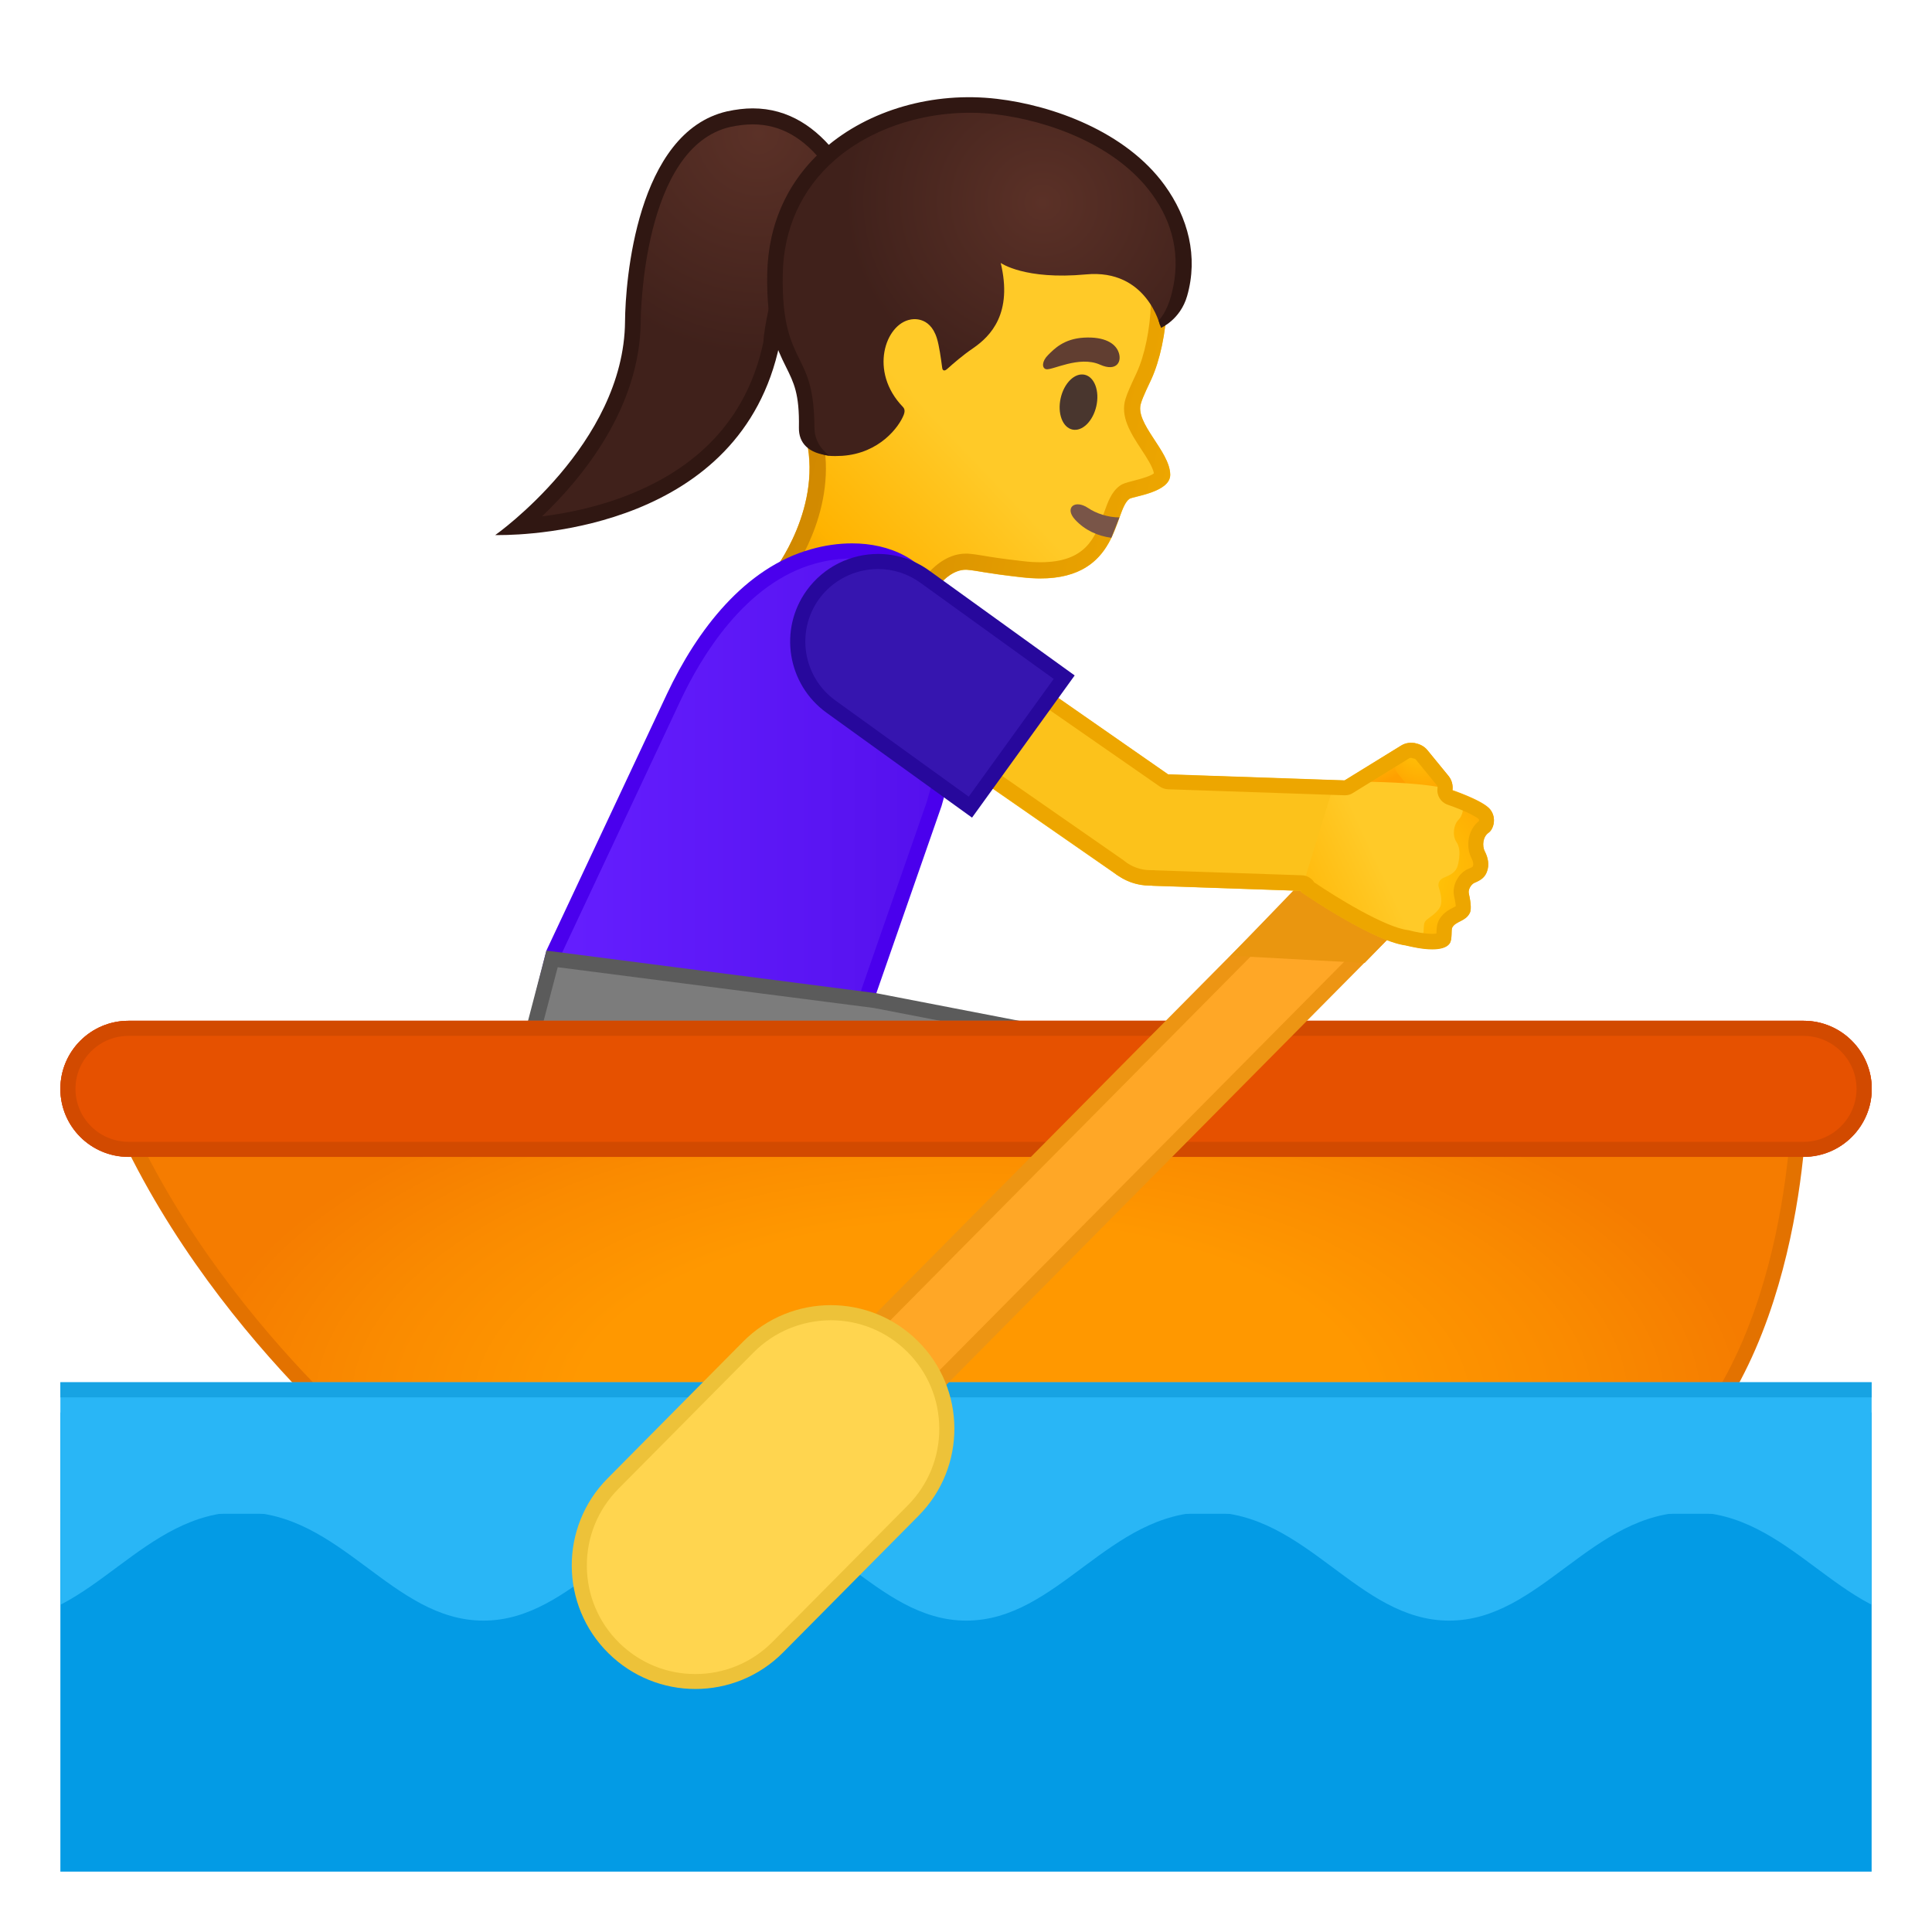 <svg viewBox="0 0 128 128" xmlns="http://www.w3.org/2000/svg" xmlns:xlink="http://www.w3.org/1999/xlink">
  <g id="Layer_2">
    <g>
      <defs>
        <rect id="SVGID_3_" height="120" width="120" x="4" y="4"/>
      </defs>
      <clipPath id="SVGID_4_">
        <use overflow="visible" xlink:href="#SVGID_3_"/>
      </clipPath>
      <g clip-path="url(#SVGID_4_)">
        <g>
          <g>
            <g>
              <g>
                <linearGradient id="SVGID_5_" gradientTransform="matrix(-0.94 -0.341 -0.341 0.94 332.162 -82.615)" gradientUnits="userSpaceOnUse" x1="208.018" x2="224.447" y1="177.399" y2="210.599">
                  <stop offset="0.545" style="stop-color:#FFCA28"/>
                  <stop offset="0.834" style="stop-color:#FFB300"/>
                  <stop offset="0.995" style="stop-color:#E59600"/>
                </linearGradient>
                <path d="M55.09,12.6c3.46-3.75,10.05-5.91,14.84-4.15c5.35,1.97,7.56,6.54,7.38,11.74 c-0.07,1.88-0.47,3.7-1.03,4.94c-0.07,0.15-0.59,1.22-0.68,1.57c-0.47,1.32,1.91,3.18,1.93,4.75 c0.02,1.18-2.48,1.44-2.71,1.61c-1.12,0.84-0.59,5.95-7.16,5.19c-2.52-0.29-2.75-0.42-3.54-0.49 c-1.58-0.15-2.77,2.26-2.77,2.26s-2.75,5.69-6.78,3.54c-4.6-2.45-3.35-5.66-3.35-5.66s3.44-4.37,2.1-9.16 C52.05,24.17,52.87,15.02,55.09,12.6z" fill="url(#SVGID_5_)"/>
                <g>
                  <linearGradient id="SVGID_6_" gradientUnits="userSpaceOnUse" x1="77.942" x2="51.755" y1="29.807" y2="23.523">
                    <stop offset="0" style="stop-color:#EDA600"/>
                    <stop offset="0.871" style="stop-color:#D18900"/>
                  </linearGradient>
                  <path d="M66.21,8.9L66.21,8.9c1.22,0,2.35,0.19,3.36,0.56c6.07,2.24,6.79,7.66,6.68,10.7 c-0.06,1.67-0.41,3.37-0.94,4.53l-0.06,0.13c-0.33,0.7-0.57,1.24-0.67,1.57c-0.4,1.19,0.36,2.35,1.02,3.36 c0.35,0.53,0.78,1.19,0.85,1.61c-0.18,0.15-0.66,0.32-1.42,0.51c-0.39,0.1-0.63,0.16-0.85,0.32 c-0.55,0.41-0.78,1.06-1.05,1.82c-0.57,1.59-1.16,3.24-4.2,3.24c-0.35,0-0.74-0.02-1.14-0.07 c-1.49-0.17-2.14-0.28-2.62-0.36c-0.33-0.05-0.58-0.1-0.94-0.13c-0.08-0.01-0.16-0.01-0.24-0.01 c-2.11,0-3.44,2.57-3.59,2.87c-0.02,0.03-1.72,3.42-4,3.42c-0.43,0-0.86-0.12-1.31-0.36c-3.26-1.74-3.02-3.71-2.89-4.22 c0.65-0.9,3.5-5.17,2.17-9.94c-1.21-4.34-0.33-13.1,1.53-15.11C58.32,10.68,62.47,8.9,66.21,8.9 M66.21,7.83 c-4.07,0-8.49,1.93-11.11,4.77c-2.22,2.41-3.04,11.57-1.77,16.12c1.34,4.79-2.1,9.16-2.1,9.16s-1.25,3.2,3.35,5.66 c0.64,0.34,1.25,0.49,1.82,0.49c3.01,0,4.96-4.02,4.96-4.02s1.12-2.27,2.63-2.27c0.05,0,0.09,0,0.14,0.01 c0.79,0.08,1.01,0.2,3.54,0.49c0.45,0.05,0.87,0.08,1.26,0.08c5.24,0,4.85-4.49,5.89-5.27 c0.22-0.17,2.73-0.43,2.71-1.61c-0.02-1.56-2.4-3.42-1.93-4.75c0.09-0.35,0.61-1.42,0.68-1.57 c0.56-1.23,0.97-3.05,1.03-4.94c0.19-5.2-2.02-9.76-7.38-11.74C68.77,8.03,67.51,7.83,66.21,7.83L66.21,7.83z" fill="url(#SVGID_6_)"/>
                </g>
              </g>
              <path d="M73.63,35.63c-0.91-0.12-1.76-0.5-2.41-1.21c-0.71-0.78-0.01-1.35,0.86-0.77 c0.53,0.36,1.31,0.63,2.08,0.63L73.63,35.63z" fill="#795548"/>
            </g>
            <ellipse cx="71.44" cy="26.68" fill="#49362E" rx="1.86" ry="1.21" transform="matrix(0.22 -0.976 0.976 0.22 29.697 90.499)"/>
            <path d="M72.88,24.16c1.12,0.5,1.5-0.23,1.2-0.9c-0.22-0.5-0.88-0.97-2.28-0.89 c-1.32,0.08-1.95,0.74-2.36,1.15c-0.41,0.4-0.43,0.86-0.14,0.94C69.69,24.56,71.49,23.54,72.88,24.16z" fill="#613E31"/>
          </g>
          <g>
            <g>
              <radialGradient id="SVGID_9_" cx="73.385" cy="166.19" gradientTransform="matrix(-0.983 -0.184 -0.184 0.983 152.968 -141.013)" gradientUnits="userSpaceOnUse" r="14.654">
                <stop offset="0" style="stop-color:#5B3127"/>
                <stop offset="1" style="stop-color:#40211B"/>
              </radialGradient>
              <path d="M34.39,34.89c2.44-2.07,7.5-7.13,7.55-13.59c0-0.49,0.17-11.97,6.34-13.4 c0.54-0.13,1.08-0.19,1.59-0.19c1.99,0,3.74,0.98,5.21,2.93c0.4,0.53,0,2.11-0.45,2.63c-0.17,0.19-0.32,0.43-0.47,0.73 c-0.15,0.3-0.28,0.64-0.41,0.96c-0.1,0.26-0.2,0.51-0.3,0.73l-1.41,2.91c-0.36,0.75-0.89,3.3-0.92,4.16 c-1.04,4.92-4.11,8.44-9.12,10.46C39.05,34.41,36.13,34.78,34.39,34.89z" fill="url(#SVGID_9_)"/>
              <path d="M49.87,8.24c1.84,0,3.41,0.89,4.78,2.71c0.19,0.3-0.08,1.56-0.43,1.96c-0.19,0.23-0.37,0.5-0.54,0.84 c-0.16,0.33-0.3,0.67-0.43,1c-0.1,0.25-0.19,0.49-0.29,0.69l-0.71,1.46l-0.71,1.46c-0.39,0.81-0.92,3.33-0.97,4.33 c-1.01,4.72-3.96,8.09-8.79,10.04c-2.12,0.86-4.23,1.28-5.87,1.48c2.67-2.54,6.49-7.19,6.54-12.91 c0-0.47,0.15-11.55,5.93-12.89C48.9,8.3,49.4,8.24,49.87,8.24 M49.87,7.18c-0.54,0-1.11,0.07-1.71,0.2 c-6,1.39-6.73,11.28-6.75,13.91c-0.06,8.15-8.6,14.16-8.6,14.16s0.09,0,0.27,0c2.1,0,16.04-0.46,18.57-12.65 c0-0.74,0.54-3.31,0.87-3.99c0.47-0.97,0.94-1.94,1.41-2.91c0.23-0.48,0.44-1.14,0.71-1.68c0.12-0.23,0.24-0.45,0.39-0.62 c0.52-0.61,1.09-2.47,0.47-3.29C54.1,8.46,52.26,7.18,49.87,7.18L49.87,7.18z" fill="#301712"/>
            </g>
            <g>
              <radialGradient id="SVGID_10_" cx="84.665" cy="51.798" gradientTransform="matrix(-1.018 -0.207 -0.205 0.979 165.888 -19.759)" gradientUnits="userSpaceOnUse" r="12.617">
                <stop offset="0" style="stop-color:#5B3127"/>
                <stop offset="1" style="stop-color:#40211B"/>
              </radialGradient>
              <path d="M62.42,24.35c-0.07-0.53-0.2-1.48-0.35-1.94c-0.48-1.55-1.73-1.24-1.74-1.24 c-1.67,0.29-2.78,3.44-0.51,5.79c0.05,0.06,0.18,0.19,0.06,0.51c-0.3,0.79-1.59,2.56-4.08,2.73c-0.33,0.02-0.62,0.02-0.87,0 c-0.82-0.07-1.41-0.81-1.4-1.64c0.08-5.04-2.3-3.96-2.19-10.38C51.49,10.08,59.26,6.27,66,7.06 c6.08,0.72,13.71,4.74,12.14,12.45c-0.29,1.41-1.28,2.07-1.28,2.07s-0.87-3.78-4.91-3.4c-4.07,0.38-5.65-0.76-5.65-0.76 c0.8,3.33-0.65,4.84-1.83,5.65c-0.68,0.46-1.33,1.03-1.7,1.36C62.58,24.61,62.44,24.57,62.42,24.35z" fill="url(#SVGID_10_)"/>
            </g>
            <path d="M54.63,9.83c2.93-2.55,7.2-3.78,11.43-3.28c3.68,0.43,8.53,2.17,11.1,5.72 c1.55,2.14,2.24,4.73,1.49,7.34c-0.45,1.57-1.73,2.11-1.73,2.11l-0.16-0.49c0,0,0.54-0.46,0.88-1.83 c0.61-2.43,0.06-4.64-1.31-6.53c-2.38-3.29-6.92-4.89-10.39-5.3c-3.89-0.46-7.96,0.7-10.63,3.03c-2.21,1.93-3.4,4.55-3.45,7.58 c-0.06,3.27,0.55,4.49,1.13,5.67c0.54,1.09,0.95,2.01,0.97,4.5c0.01,1.27,1.05,1.84,0.97,1.83c-1.36-0.14-2.02-0.82-2-1.85 c0.04-2.24-0.33-2.96-0.86-4.03c-0.61-1.23-1.3-2.62-1.24-6.15C50.89,14.84,52.2,11.95,54.63,9.83z" fill="#301712"/>
          </g>
        </g>
      </g>
      <g id="XMLID_1_" clip-path="url(#SVGID_4_)">
        <linearGradient id="SVGID_11_" gradientUnits="userSpaceOnUse" x1="36.096" x2="64.32" y1="51.961" y2="51.961">
          <stop offset="0" style="stop-color:#651FFF"/>
          <stop offset="0.705" style="stop-color:#5914F2"/>
          <stop offset="1" style="stop-color:#530EEB"/>
        </linearGradient>
        <path d="M36.1,65.44l0.59-2.34l7.95-16.9c1.67-3.55,4.62-8.05,9.23-9.33c0.88-0.24,1.75-0.37,2.59-0.37 c1.49,0,4.17,0.41,5.49,3.14l2.38,4.94l-2.44,8.69l-4.31,12.37l-0.42,1.79L36.1,65.44z" fill="url(#SVGID_11_)"/>
        <path d="M56.45,37L56.45,37c1.37,0,3.84,0.37,5.04,2.86l2.3,4.77l-2.38,8.47L57.1,65.47 c-0.01,0.03-0.02,0.07-0.03,0.1l-0.31,1.32L36.72,65l0.43-1.69l7.94-16.91c1.33-2.83,4.25-7.77,8.91-9.06 C54.83,37.11,55.66,37,56.45,37 M56.45,36c-0.89,0-1.81,0.13-2.72,0.39c-4.38,1.22-7.54,5.33-9.55,9.6L36.2,62.98l-0.73,2.91 l22.08,2.08l0.51-2.17l4.32-12.4l2.49-8.87l-2.46-5.11C61.25,37.04,58.96,36,56.45,36L56.45,36z" fill="#4A00ED"/>
      </g>
      <g id="XMLID_28_" clip-path="url(#SVGID_4_)">
        <polygon fill="#7C7C7C" points="35.14,72.23 35.14,69 36.57,63.53 57.98,66.29 73.79,69.35 73.79,72.23 "/>
        <path d="M36.95,64.08l20.94,2.7l15.4,2.98v1.97H35.64v-2.66L36.95,64.08 M36.2,62.98l-1.56,5.96v3.79h39.65v-3.79 L58.05,65.8L36.2,62.98L36.2,62.98z" fill="#5B5B5B"/>
      </g>
      <g clip-path="url(#SVGID_4_)">
        <radialGradient id="XMLID_11_" cx="64.383" cy="92.888" gradientTransform="matrix(1 0 0 0.461 0 50.117)" gradientUnits="userSpaceOnUse" r="52.144">
          <stop offset="0.5" style="stop-color:#FF9800"/>
          <stop offset="0.765" style="stop-color:#FA8B00"/>
          <stop offset="0.995" style="stop-color:#F57C00"/>
        </radialGradient>
        <path id="XMLID_317_" d="M7.61,73.15h111.59 c0,0-0.13,17.86-10.14,24.98h-81.9C27.16,98.13,13.96,88.22,7.61,73.15z" fill="url(#XMLID_11_)" stroke="#E37200" stroke-miterlimit="10"/>
        <path id="XMLID_290_" d="M119.49,76.64H8.51C6.02,76.64,4,74.63,4,72.14v0c0-2.49,2.02-4.51,4.51-4.51h110.99 c2.49,0,4.51,2.02,4.51,4.51v0C124,74.63,121.98,76.64,119.49,76.64z" fill="#DB5E2C"/>
        <path id="XMLID_12_" d="M119.49,76.64H8.51C6.02,76.64,4,74.63,4,72.14v0c0-2.49,2.02-4.51,4.51-4.51h110.99 c2.49,0,4.51,2.02,4.51,4.51v0C124,74.63,121.98,76.64,119.49,76.64z" fill="#E65100"/>
        <g id="XMLID_22_">
          <path d="M119.49,68.63c1.93,0,3.51,1.57,3.51,3.51c0,1.93-1.57,3.51-3.51,3.51H8.51C6.57,75.64,5,74.07,5,72.14 c0-1.93,1.57-3.51,3.51-3.51H119.49 M119.49,67.63H8.51C6.02,67.63,4,69.65,4,72.14c0,2.49,2.02,4.51,4.51,4.51h110.99 c2.49,0,4.51-2.02,4.51-4.51C124,69.65,121.98,67.63,119.49,67.63L119.49,67.63z" fill="#D24A00"/>
        </g>
      </g>
      <rect id="XMLID_166_" clip-path="url(#SVGID_4_)" fill="#039BE5" height="34.42" width="127.93" x="0" y="93.58"/>
      <g id="XMLID_199_" clip-path="url(#SVGID_4_)">
        <g id="XMLID_197_">
          <path id="XMLID_206_" d="M0.03,107.36c6.06,0,9.43-7.19,16-7.19h-16V107.36z" fill="#29B6F6"/>
          <path id="XMLID_207_" d="M16.03,100.18c6.57,0,9.93,7.19,16,7.19s9.43-7.19,16-7.19h-16H16.03z" fill="#29B6F6"/>
          <path id="XMLID_210_" d="M48.02,100.18c6.57,0,9.93,7.19,16,7.19c6.06,0,9.43-7.19,16-7.19h-16H48.02z" fill="#29B6F6"/>
          <path id="XMLID_211_" d="M80.01,100.18c6.57,0,9.93,7.19,16,7.19c6.06,0,9.43-7.19,16-7.19h-16H80.01z" fill="#29B6F6"/>
          <path id="XMLID_212_" d="M112,100.18c6.57,0,9.93,7.19,16,7.19v-7.19H112z" fill="#29B6F6"/>
        </g>
        <rect id="XMLID_198_" fill="#29B6F6" height="8.71" width="128" x="0" y="91.58"/>
        <g id="XMLID_25_">
          <path d="M127,92.58V127H1V92.58H127 M128,91.58H0V128h128V91.58L128,91.58z" fill="#17A3E3"/>
        </g>
      </g>
      <g id="XMLID_27_" clip-path="url(#SVGID_4_)">
        <rect fill="#FFA726" height="5.65" transform="matrix(0.704 -0.711 0.711 0.704 -30.517 75.505)" width="47.99" x="51.27" y="71.52"/>
        <path d="M90.15,56.01l3.3,3.27L60.38,92.67l-3.3-3.27L90.15,56.01 M90.14,54.6L55.66,89.41l4.72,4.68l34.48-34.81 L90.14,54.6L90.14,54.6z" fill="#ED9513"/>
      </g>
      <polygon id="XMLID_165_" clip-path="url(#SVGID_4_)" fill="#EA960F" points="90.41,63.8 81.53,63.32 91.39,53.08 96.66,57.37 "/>
      <g id="XMLID_193_" clip-path="url(#SVGID_4_)">
        <path d="M46.08,111.41c-2.04,0-3.96-0.79-5.41-2.23c-3.01-2.98-3.04-7.86-0.05-10.88l8.97-9.05 c1.46-1.47,3.4-2.28,5.46-2.28c2.04,0,3.96,0.79,5.41,2.23c3.01,2.98,3.04,7.86,0.05,10.88l-8.97,9.05 C50.09,110.6,48.14,111.41,46.08,111.41z" fill="#FFD54F"/>
        <path d="M55.04,87.47L55.04,87.47c1.91,0,3.7,0.74,5.06,2.08c1.36,1.35,2.12,3.15,2.13,5.08 c0.01,1.92-0.73,3.73-2.08,5.1l-8.97,9.05c-1.36,1.37-3.18,2.13-5.11,2.13c-1.91,0-3.7-0.74-5.06-2.08 c-1.36-1.35-2.12-3.15-2.13-5.08c-0.01-1.92,0.73-3.73,2.08-5.1l8.97-9.05C51.29,88.23,53.11,87.48,55.04,87.47 M55.04,86.47 c-2.11,0-4.22,0.81-5.82,2.43l-8.97,9.05c-3.18,3.21-3.16,8.4,0.06,11.58v0c1.6,1.58,3.68,2.37,5.76,2.37 c2.11,0,4.22-0.81,5.82-2.43l8.97-9.05c3.18-3.21,3.16-8.4-0.06-11.58v0C59.21,87.26,57.13,86.47,55.04,86.47L55.04,86.47z" fill="#EDC239"/>
      </g>
      <g clip-path="url(#SVGID_4_)">
        <line fill="none" x1="98.2" x2="96.51" y1="55.83" y2="55.14"/>
        <g id="XMLID_6_">
          <radialGradient id="SVGID_12_" cx="-109.225" cy="91.809" gradientTransform="matrix(0.077 -0.314 -0.498 0.19 145.984 -2.422)" gradientUnits="userSpaceOnUse" r="8.68">
            <stop offset="0" style="stop-color:#FFC107"/>
            <stop offset="1" style="stop-color:#FFA000"/>
          </radialGradient>
          <path d="M88.42,53.59L88.42,53.59c-0.36-0.59-0.18-1.36,0.41-1.73l4.01-2.47 c0.59-0.36,1.36-0.18,1.73,0.41l0,0c0.36,0.59,0.18,1.36-0.41,1.73L90.14,54C89.55,54.37,88.78,54.18,88.42,53.59z" fill="url(#SVGID_12_)"/>
        </g>
        <g id="XMLID_2_">
          <radialGradient id="SVGID_13_" cx="44.38" cy="106.743" gradientTransform="matrix(-0.271 0.027 0.138 0.327 90.895 13.58)" gradientUnits="userSpaceOnUse" r="10.65">
            <stop offset="0" style="stop-color:#FFC107"/>
            <stop offset="1" style="stop-color:#FFA000"/>
          </radialGradient>
          <path d="M95.78,53.16L95.78,53.16c-0.54,0.44-1.33,0.36-1.76-0.18l-1.39-1.7 c-0.44-0.54-0.36-1.33,0.18-1.76l0,0c0.54-0.44,1.33-0.36,1.76,0.18l1.39,1.7C96.4,51.93,96.32,52.72,95.78,53.16z" fill="url(#SVGID_13_)"/>
        </g>
      </g>
      <rect id="XMLID_15_" clip-path="url(#SVGID_4_)" fill="#FCC21B" height="12.69" transform="matrix(0.034 -0.999 0.999 0.034 24.831 136.068)" width="7.41" x="79.12" y="48.84"/>
      <g clip-path="url(#SVGID_4_)">
        <g>
          <radialGradient id="SVGID_14_" cx="75.679" cy="39.885" gradientTransform="matrix(0.163 -0.857 0.885 0.169 45.221 115.956)" gradientUnits="userSpaceOnUse" r="10.38">
            <stop offset="0.26" style="stop-color:#FFC107"/>
            <stop offset="1" style="stop-color:#FFA000"/>
          </radialGradient>
          <path d="M90.75,53.29l-1.69,5.89l3.7,3.34c0,0,2.68,0.82,3.28-0.03c0.2-0.28,0.08-0.9,0.18-1.07 c0.25-0.43,0.88-0.39,1.16-0.96c0.14-0.28,0.01-0.93-0.07-1.3c-0.05-0.24,0.15-0.59,0.37-0.69c0.48-0.2,0.72-0.39,0.85-0.79 c0.14-0.41,0.06-0.86-0.15-1.27c-0.21-0.4-0.13-1,0.24-1.26c0.32-0.22,0.56-0.96,0.11-1.53c-0.5-0.63-2.77-1.37-2.77-1.37 L90.75,53.29z" fill="url(#SVGID_14_)"/>
        </g>
      </g>
      <g clip-path="url(#SVGID_4_)">
        <g>
          <linearGradient id="SVGID_15_" gradientTransform="matrix(0.163 -0.857 0.882 0.168 45.096 115.932)" gradientUnits="userSpaceOnUse" x1="71.238" x2="76.194" y1="31.172" y2="38.286">
            <stop offset="0" style="stop-color:#FFB300"/>
            <stop offset="1" style="stop-color:#FFCA28"/>
          </linearGradient>
          <path d="M88.43,51.79l-2.24,7.29c0,0,7.28,5.04,8.05,3.13c0.06-0.15,0.09-0.68,0.1-0.9 c0.01-0.25,0.15-0.36,0.36-0.51c0.33-0.24,0.7-0.54,0.77-0.88c0.07-0.34-0.03-0.78-0.15-1.14c-0.08-0.25,0.06-0.52,0.31-0.62 c0.54-0.22,0.88-0.39,0.99-0.98c0.09-0.47,0.14-1.01-0.13-1.4c-0.28-0.42-0.2-1.14,0.16-1.49c0.2-0.19,0.45-0.78,0.15-1.52 C96.33,51.63,88.43,51.79,88.43,51.79z" fill="url(#SVGID_15_)"/>
        </g>
      </g>
      <rect id="XMLID_14_" clip-path="url(#SVGID_4_)" fill="#FCC21B" height="14.99" transform="matrix(0.57 -0.821 0.821 0.57 -11.541 79.29)" width="7.41" x="66.33" y="43.18"/>
      <circle id="XMLID_5_" clip-path="url(#SVGID_4_)" cx="76.21" cy="54.93" fill="#FCC21B" r="3.75"/>
      <g clip-path="url(#SVGID_4_)">
        <path d="M66.24,44.75l10.6,7.36c0.16,0.11,0.34,0.17,0.54,0.18l11.7,0.4c0.01,0,0.02,0,0.03,0 c0.19,0,0.37-0.05,0.52-0.15l3.73-2.3c0.02-0.01,0.05-0.03,0.11-0.03c0.02,0,0.04,0,0.06,0.01c0,0,0,0,0.01,0 c0.01,0,0.02,0.01,0.02,0.01c0.03,0.01,0.06,0.02,0.09,0.02c0.05,0.01,0.12,0.03,0.15,0.07l1.39,1.7 c0.04,0.05,0.06,0.12,0.05,0.2c-0.07,0.47,0.21,0.93,0.66,1.09c1.27,0.44,1.93,0.82,2.06,0.95c0.04,0.05,0.03,0.11,0.02,0.14 c-0.7,0.55-0.91,1.64-0.48,2.48c0.1,0.19,0.13,0.37,0.09,0.49c-0.01,0.03-0.02,0.05-0.02,0.05c-0.01,0.01-0.06,0.05-0.26,0.13 c-0.69,0.28-1.13,1.12-0.97,1.83c0.08,0.35,0.1,0.55,0.11,0.66c-0.05,0.03-0.12,0.06-0.17,0.09c-0.26,0.13-0.66,0.34-0.92,0.78 c-0.17,0.29-0.18,0.59-0.19,0.86c0,0.02,0,0.05,0,0.08c-0.07,0.01-0.16,0.02-0.28,0.02c-0.53,0-1.18-0.14-1.52-0.23 c-0.04-0.01-0.07-0.02-0.11-0.02c-1.53-0.2-4.76-2.19-6.2-3.17c-0.01-0.01-0.02-0.02-0.02-0.04c-0.18-0.25-0.47-0.41-0.78-0.42 l-9.74-0.33c-0.05-0.01-0.1-0.01-0.15-0.01c-0.01,0-0.03,0-0.04,0l-0.11,0c-0.63,0-1.25-0.22-1.73-0.61 c-0.02-0.02-0.04-0.03-0.06-0.05l-11.25-7.82L66.24,44.75 M65.99,43.36l-4.23,6.09l12.08,8.39c0.65,0.53,1.48,0.83,2.36,0.83 c0.05,0,0.1,0,0.15,0l0,0.01l9.86,0.34l-0.02,0.08c0,0,4.69,3.24,6.94,3.54c0.42,0.1,1.13,0.26,1.76,0.26 c0.5,0,0.95-0.1,1.15-0.38c0.2-0.28,0.08-0.9,0.18-1.07c0.25-0.43,0.88-0.39,1.16-0.96c0.14-0.28,0.01-0.93-0.07-1.3 c-0.05-0.24,0.15-0.59,0.37-0.69c0.48-0.2,0.72-0.39,0.85-0.79c0.14-0.41,0.06-0.86-0.15-1.27c-0.21-0.4-0.13-1,0.24-1.26 c0.32-0.22,0.56-0.96,0.11-1.53c-0.39-0.5-1.91-1.07-2.51-1.28c0.05-0.34-0.03-0.69-0.26-0.97l-1.39-1.7 c-0.19-0.23-0.45-0.36-0.72-0.42c-0.04-0.01-0.08-0.03-0.12-0.04c-0.01,0-0.02,0-0.03,0c-0.08-0.01-0.16-0.02-0.24-0.02 c-0.22,0-0.44,0.05-0.64,0.18l-3.73,2.3l-11.7-0.4L65.99,43.36L65.99,43.36z" fill="#EDA600"/>
      </g>
      <g id="XMLID_13_" clip-path="url(#SVGID_4_)">
        <path d="M55.06,46.82c-1.15-0.83-1.91-2.06-2.14-3.46s0.11-2.8,0.94-3.96c1-1.38,2.61-2.2,4.31-2.2 c1.12,0,2.19,0.35,3.1,1l9.23,6.66l-6.21,8.61L55.06,46.82z" fill="#3615AF"/>
        <path d="M58.17,37.7L58.17,37.7c1.01,0,1.98,0.31,2.81,0.91l8.83,6.37l-5.63,7.8l-8.83-6.37 c-2.15-1.55-2.64-4.56-1.09-6.72C55.16,38.45,56.62,37.7,58.17,37.7 M58.17,36.7c-1.8,0-3.58,0.84-4.72,2.41v0 c-1.88,2.6-1.29,6.23,1.31,8.11l9.64,6.95l6.8-9.42l-9.64-6.95C60.53,37.06,59.35,36.7,58.17,36.7L58.17,36.7z" fill="#27089C"/>
      </g>
    </g>
  </g>
</svg>